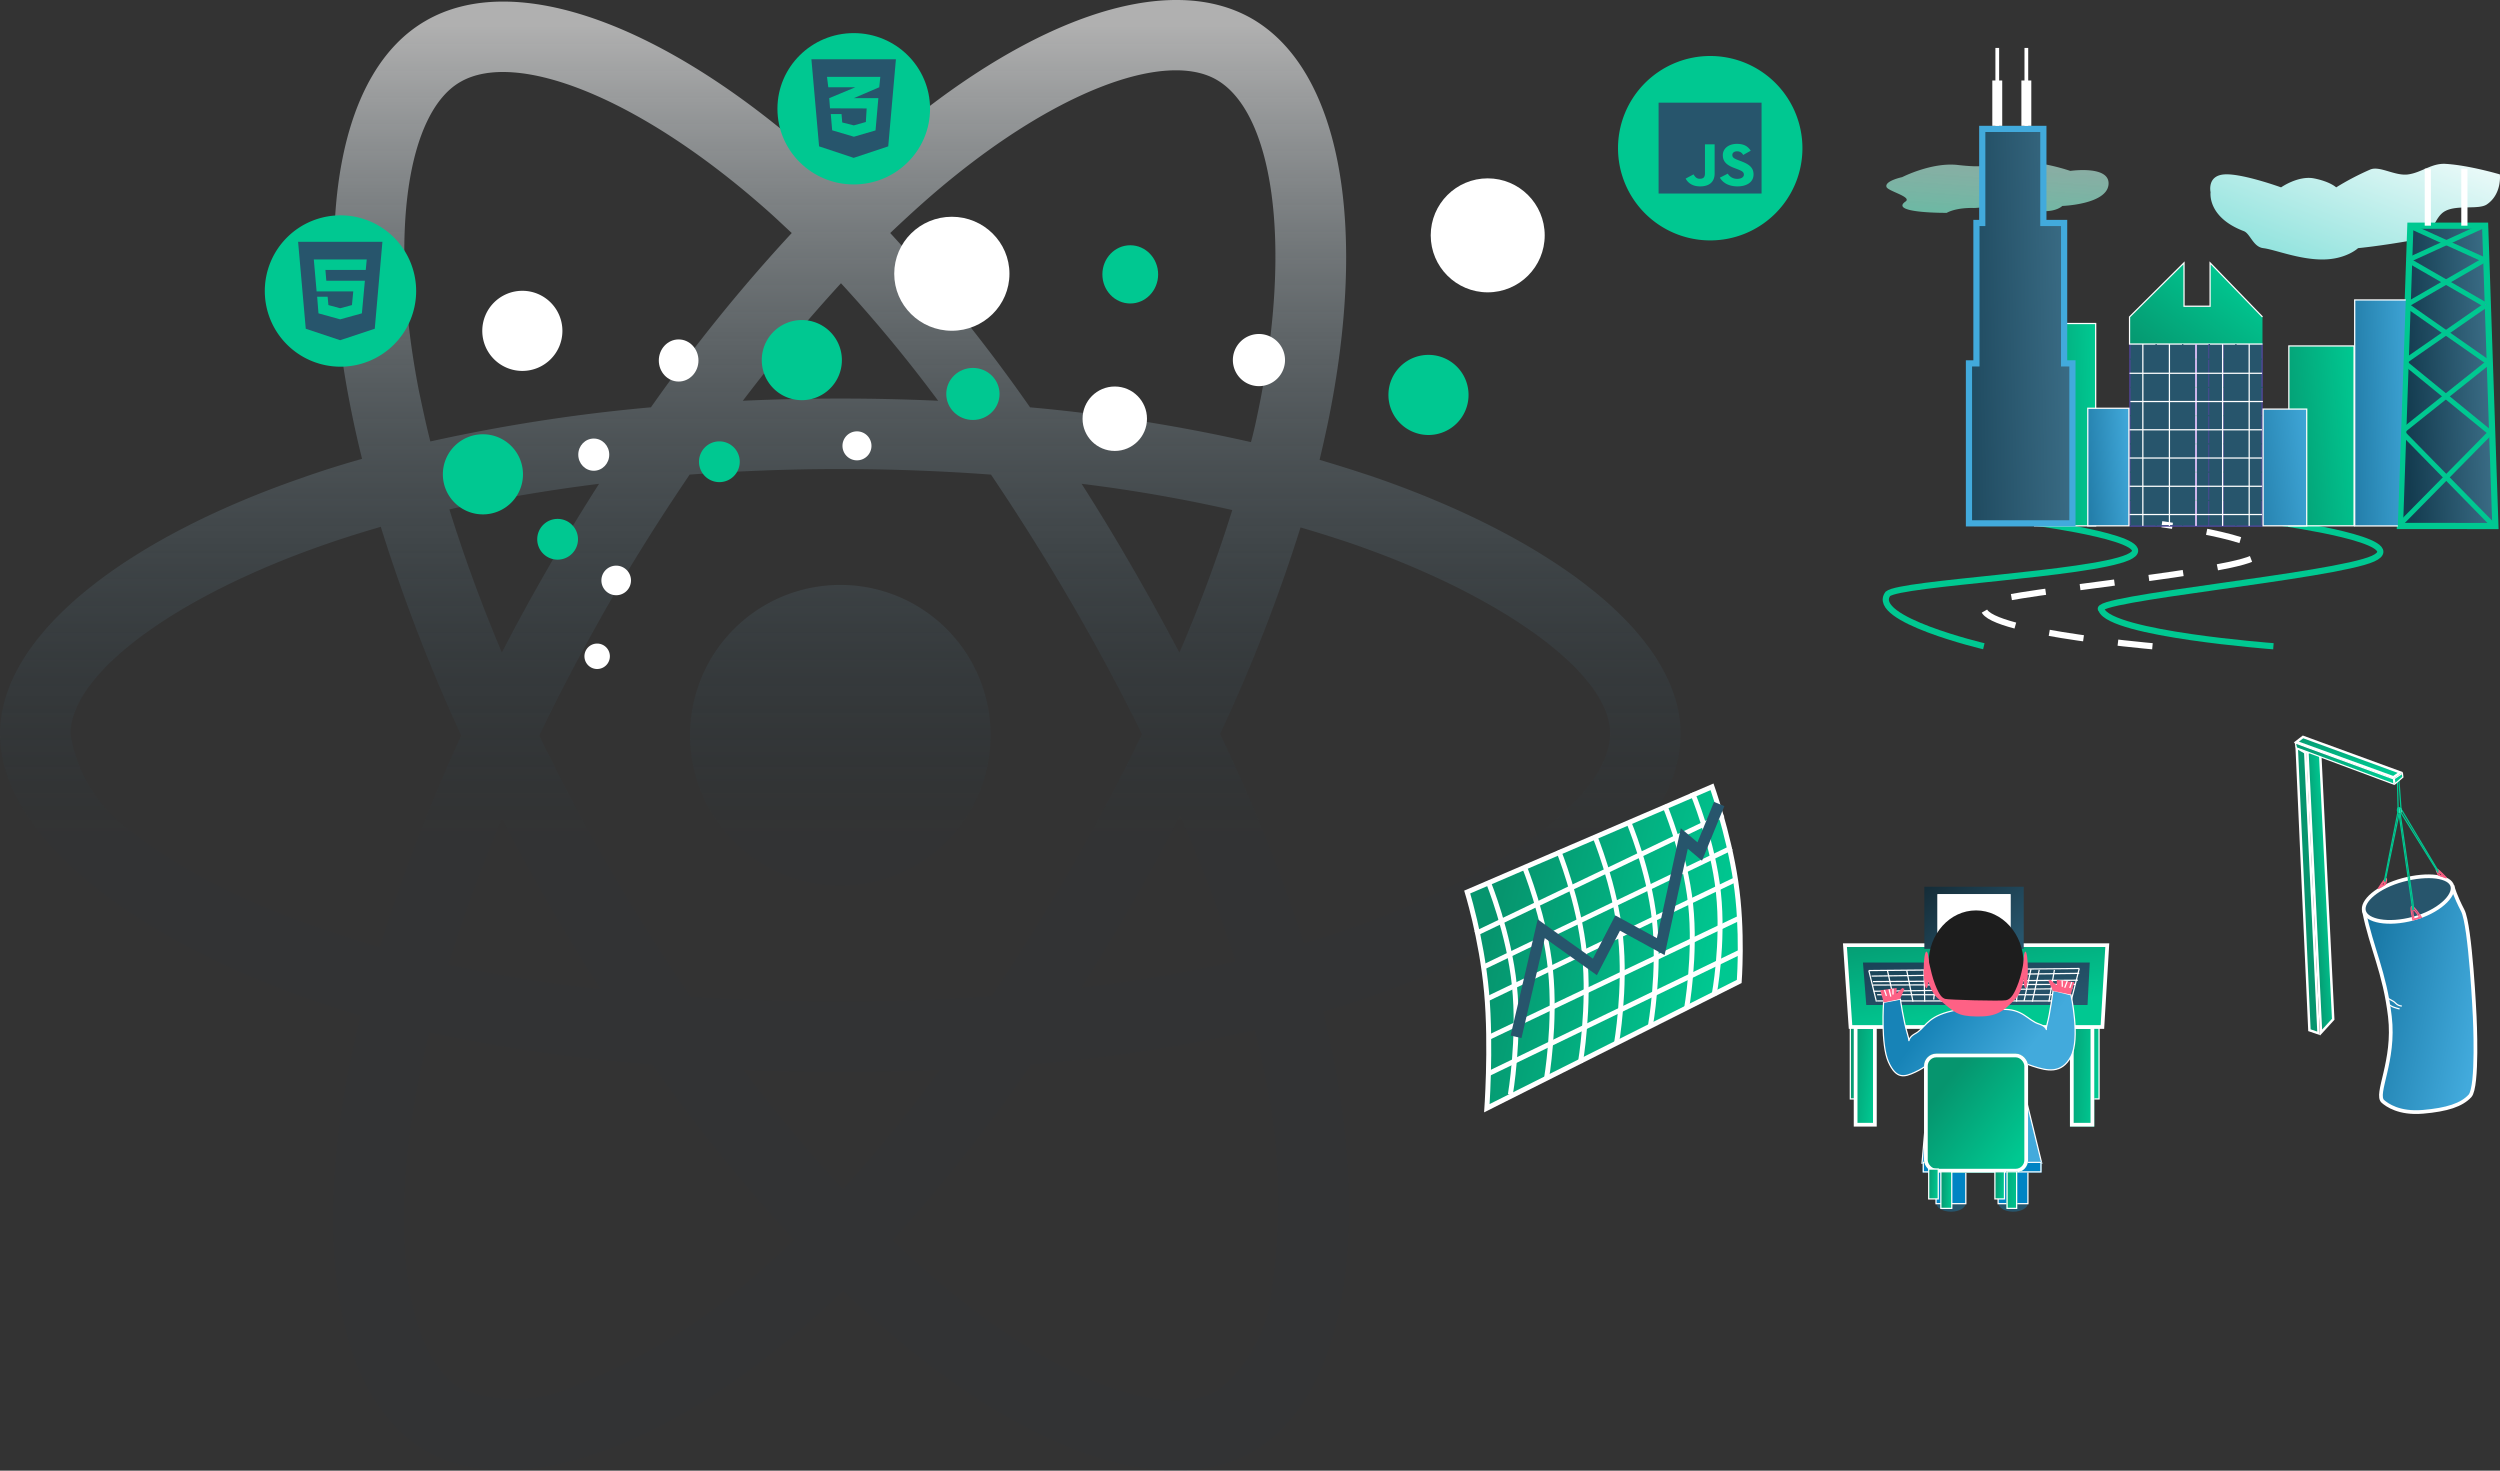 <svg xmlns="http://www.w3.org/2000/svg" xmlns:xlink="http://www.w3.org/1999/xlink" width="2017.718" height="1186.946" viewBox="0 0 2017.718 1186.946">
  <rect x="0" y="0" width="2017.718" height="1186.946" fill="#333333" stroke="none"/>
  <defs>
    <linearGradient id="linear-gradient" x1="0.5" y1="0.034" x2="0.5" y2="0.564" gradientUnits="objectBoundingBox">
      <stop offset="0" stop-color="#fff" stop-opacity="0.612"/>
      <stop offset="1" stop-color="#173f53" stop-opacity="0.02"/>
    </linearGradient>
    <linearGradient id="linear-gradient-2" x1="1.256" y1="0.916" x2="0" y2="0.624" gradientUnits="objectBoundingBox">
      <stop offset="0" stop-color="#00c891"/>
      <stop offset="1" stop-color="#06956e"/>
    </linearGradient>
    <linearGradient id="linear-gradient-3" x1="0.851" y1="0.961" x2="0.251" y2="0.707" xlink:href="#linear-gradient-2"/>
    <linearGradient id="linear-gradient-4" x1="0.944" y1="0.836" x2="-0.343" y2="0.134" xlink:href="#linear-gradient-2"/>
    <linearGradient id="linear-gradient-5" x1="1" y1="0.803" x2="-0.491" y2="0.5" xlink:href="#linear-gradient-2"/>
    <linearGradient id="linear-gradient-6" x1="0.655" y1="0.803" x2="0.066" y2="-0.271" xlink:href="#linear-gradient-2"/>
    <linearGradient id="linear-gradient-7" x1="1" y1="0.792" x2="-0.018" y2="-0.181" gradientUnits="objectBoundingBox">
      <stop offset="0" stop-color="#27556c"/>
      <stop offset="1" stop-color="#184155"/>
    </linearGradient>
    <linearGradient id="linear-gradient-8" x1="1" y1="0.759" x2="-0.039" gradientUnits="objectBoundingBox">
      <stop offset="0" stop-color="#27556c"/>
      <stop offset="1" stop-color="#142b36"/>
    </linearGradient>
    <linearGradient id="linear-gradient-9" x1="0.674" y1="0.5" x2="0.238" y2="0.202" gradientUnits="objectBoundingBox">
      <stop offset="0" stop-color="#42aadc"/>
      <stop offset="1" stop-color="#1783b7"/>
    </linearGradient>
    <linearGradient id="linear-gradient-10" x1="0.184" y1="0.279" x2="0.877" y2="0.904" gradientUnits="objectBoundingBox">
      <stop offset="0" stop-color="#06956e"/>
      <stop offset="1" stop-color="#00c891"/>
    </linearGradient>
    <linearGradient id="linear-gradient-11" x1="1" y1="0.735" x2="-0.095" y2="0.602" xlink:href="#linear-gradient-2"/>
    <linearGradient id="linear-gradient-12" x1="1.284" y1="0.752" x2="-1.222" y2="0.102" xlink:href="#linear-gradient-2"/>
    <linearGradient id="linear-gradient-13" x1="0.946" y1="0.741" x2="-0.288" y2="0.5" xlink:href="#linear-gradient-2"/>
    <linearGradient id="linear-gradient-14" x1="0.93" y1="0.777" x2="-0.222" y2="0.5" xlink:href="#linear-gradient-2"/>
    <linearGradient id="linear-gradient-15" x1="0.466" y1="0.975" x2="0.478" y2="-0.073" xlink:href="#linear-gradient-2"/>
    <linearGradient id="linear-gradient-16" x1="1" y1="0.724" x2="-0.095" y2="0.244" gradientUnits="objectBoundingBox">
      <stop offset="0" stop-color="#42aadc"/>
      <stop offset="1" stop-color="#13719e"/>
    </linearGradient>
    <linearGradient id="linear-gradient-17" x1="0.834" y1="0.696" x2="0.054" y2="-0.018" xlink:href="#linear-gradient-2"/>
    <linearGradient id="linear-gradient-18" x1="0.913" y1="0.685" x2="-0.073" y2="0.202" xlink:href="#linear-gradient-2"/>
    <linearGradient id="linear-gradient-19" x1="0.918" y1="0.553" x2="0.13" y2="0.32" xlink:href="#linear-gradient-2"/>
    <linearGradient id="linear-gradient-20" x1="1.058" y1="-0.234" x2="-0.285" y2="0.909" gradientUnits="objectBoundingBox">
      <stop offset="0" stop-color="#fff"/>
      <stop offset="1" stop-color="#76dcd5"/>
    </linearGradient>
    <linearGradient id="linear-gradient-21" x1="0.859" y1="-0.952" x2="-0.163" y2="2.819" gradientUnits="objectBoundingBox">
      <stop offset="0" stop-color="#fff" stop-opacity="0.51"/>
      <stop offset="1" stop-color="#00c891"/>
    </linearGradient>
    <linearGradient id="linear-gradient-22" x1="1" y1="0.361" x2="-0.191" y2="0.461" xlink:href="#linear-gradient-2"/>
    <linearGradient id="linear-gradient-23" x1="0.961" y1="0.279" x2="-0.455" y2="0.398" gradientUnits="objectBoundingBox">
      <stop offset="0" stop-color="#3a6c85"/>
      <stop offset="1" stop-color="#143c50"/>
    </linearGradient>
    <linearGradient id="linear-gradient-24" x1="0.935" y1="0.471" x2="0.075" y2="0.561" xlink:href="#linear-gradient-23"/>
    <linearGradient id="linear-gradient-25" x1="0.86" y1="0.225" x2="-0.075" y2="1" xlink:href="#linear-gradient-2"/>
    <linearGradient id="linear-gradient-26" x1="1" y1="0.045" x2="-0.349" y2="0.426" xlink:href="#linear-gradient-2"/>
    <linearGradient id="linear-gradient-27" x1="1.245" y1="0.23" x2="-0.276" y2="0.731" gradientUnits="objectBoundingBox">
      <stop offset="0" stop-color="#42aadc"/>
      <stop offset="1" stop-color="#247fab"/>
    </linearGradient>
    <linearGradient id="linear-gradient-28" x1="1.286" y1="0.434" x2="0" y2="0.58" xlink:href="#linear-gradient-27"/>
    <linearGradient id="linear-gradient-29" x1="1.111" y1="0.308" x2="0" y2="0.615" xlink:href="#linear-gradient-27"/>
  </defs>
  <g id="Group_100" data-name="Group 100" transform="translate(188.718 -0.054)">
    <path id="Icon_awesome-react" data-name="Icon awesome-react" d="M1107.933,386.895q-21.46-7.153-42.919-13.511c2.385-9.8,4.5-19.6,6.623-29.407,32.586-157.9,11.127-284.8-61.2-326.658-69.676-40-183.331,1.59-298.31,101.733-11.392,9.8-22.519,20.135-33.116,30.467-7.153-6.888-14.571-13.776-21.989-20.4C536.481,22.087,415.674-22.951,343.348,19.173c-69.411,40.269-90.076,159.752-60.934,309.172,2.914,14.836,6.093,29.407,9.8,44.243-16.956,4.769-33.646,10.067-49.277,15.631C101.468,437.231,0,514.59,0,594.6,0,677.257,108.091,760.18,255.127,810.516c11.922,3.974,23.844,7.948,36.03,11.392-3.974,15.9-7.418,31.527-10.6,47.687-27.817,147.036-6.093,263.6,63.318,303.609,71.531,41.329,191.809-1.06,308.907-103.587,9.273-8.213,18.545-16.691,27.818-25.7,11.657,11.392,23.844,22.254,36.03,32.851,113.39,97.494,225.455,136.969,294.6,96.964,71.531-41.329,94.845-166.641,64.643-319.24q-3.576-17.485-7.948-35.766c8.478-2.384,16.691-5.034,24.9-7.683,152.864-50.6,263.6-132.465,263.6-216.447C1356.437,514.326,1252.055,436.436,1107.933,386.895ZM749.484,161.97C848.038,76.133,939.968,42.487,981.827,66.6c44.773,25.7,61.993,129.55,33.911,265.989-1.855,9.008-3.709,17.75-6.093,26.493a1356.263,1356.263,0,0,0-178.3-28.082,1338.529,1338.529,0,0,0-112.86-140.677C728.82,180.515,738.887,171.242,749.484,161.97ZM442.961,732.1c13.511,23.049,27.288,46.1,41.859,68.617a1199.606,1199.606,0,0,1-122.927-19.87,1237.6,1237.6,0,0,1,43.183-117.893c12.187,23.314,24.638,46.363,37.885,69.147Zm-80.274-318.71c38.15-8.478,78.684-15.366,120.808-20.664-14.041,21.989-27.818,44.508-40.8,67.292-12.982,22.519-25.7,45.568-37.62,68.882-16.691-39.474-30.732-78.154-42.389-115.509Zm72.591,182.536c17.485-36.56,36.56-72.326,56.695-107.561s41.859-69.411,64.643-103.057c39.739-2.914,80.274-4.5,121.6-4.5s82.128,1.59,121.6,4.5Q833.6,435.377,864.2,487.832t57.489,107.031q-26.625,54.84-57.225,108.091c-20.134,35.236-41.594,69.412-64.113,103.323-39.474,2.914-80.538,4.239-122.132,4.239s-81.863-1.325-120.808-3.709q-34.573-50.469-65.172-103.322C471.839,668.249,453.029,632.484,435.278,595.923ZM913.74,731.567c13.511-23.314,26.228-46.893,38.68-70.736a1229.816,1229.816,0,0,1,44.773,117.364,1163.678,1163.678,0,0,1-124.517,21.194C886.983,777.135,900.494,754.351,913.74,731.567ZM951.89,528.9c-12.452-23.314-25.168-46.627-38.415-69.411Q894,425.707,872.941,392.723a1219.118,1219.118,0,0,1,121.6,21.194A1172.393,1172.393,0,0,1,951.89,528.9ZM678.748,230.851A1163.367,1163.367,0,0,1,757.167,325.7c-52.456-2.384-105.177-2.384-157.633,0C625.5,291.52,652.255,259.729,678.748,230.851ZM371.431,68.45c44.508-25.963,143.327,11.127,247.444,103.322,6.623,5.828,13.247,12.187,20.135,18.545A1345.991,1345.991,0,0,0,525.354,330.995a1396.544,1396.544,0,0,0-178.032,27.553c-3.444-13.511-6.358-27.288-9.272-41.064C313.146,189.258,329.572,92.559,371.431,68.45ZM306.523,766.8c-11.127-3.179-21.989-6.623-32.851-10.332-56.43-17.75-120.543-45.833-166.905-82.658A118.877,118.877,0,0,1,56.96,594.6c0-48.482,83.718-110.475,204.525-152.6,15.1-5.3,30.467-10.067,45.833-14.571a1408.74,1408.74,0,0,0,64.908,168.495A1448.181,1448.181,0,0,0,306.523,766.8ZM615.43,1026.434a484.9,484.9,0,0,1-149.42,93.52,117.259,117.259,0,0,1-93.52,3.444c-42.124-24.374-59.609-117.894-35.765-243.735,2.914-14.836,6.093-29.672,9.8-44.243a1325.424,1325.424,0,0,0,179.887,25.963,1398.053,1398.053,0,0,0,114.449,141.472C632.386,1011.067,623.908,1019.015,615.43,1026.434Zm64.907-64.378c-27.023-29.142-54.045-61.464-80.273-96.169,25.433,1.06,51.661,1.589,78.154,1.589,27.288,0,54.046-.53,80.538-1.854a1142.553,1142.553,0,0,1-78.419,96.434Zm346.262,79.479a117.742,117.742,0,0,1-43.713,82.922c-42.124,24.373-131.934-7.418-228.9-90.606-11.127-9.538-22.254-19.87-33.646-30.467a1310.568,1310.568,0,0,0,111.8-142,1306.022,1306.022,0,0,0,180.682-27.818c2.649,10.862,5.034,21.724,7.153,32.321A482.954,482.954,0,0,1,1026.6,1041.535Zm48.217-284.8c-7.418,2.385-14.836,4.769-22.519,6.888A1345.776,1345.776,0,0,0,984.741,594.6a1339.117,1339.117,0,0,0,64.908-166.64c13.776,3.974,27.023,8.213,39.739,12.452,123.457,42.389,210.089,105.442,210.089,153.659C1299.477,646,1207.017,713.022,1074.817,756.736ZM678.218,717A121.337,121.337,0,1,0,556.881,595.659,121.319,121.319,0,0,0,678.218,717Z" transform="translate(-188.718 -2.197)" fill="url(#linear-gradient)"/>
    <g id="Group_96" data-name="Group 96" transform="translate(-460 7.772)">
      <g id="Group_33" data-name="Group 33" transform="translate(485 166.082)">
        <path id="Path_22" data-name="Path 22" d="M61.075,0A61.075,61.075,0,1,1,0,61.075,61.075,61.075,0,0,1,61.075,0Z" fill="#00c891"/>
        <path id="Icon_awesome-html5" data-name="Icon awesome-html5" d="M0,2.25,6.185,72.4l27.754,9.251L61.87,72.4,68.055,2.25ZM54.621,24.917H22.047l.727,8.755H53.894l-2.41,26.3-17.35,4.785v.053h-.195L16.447,59.973,15.383,46.539h8.454l.62,6.752,9.482,2.57,9.517-2.57,1.063-11.023H14.94l-2.268-25.8H55.4Z" transform="translate(26.873 19.126)" fill="#27556c"/>
      </g>
      <g id="Group_34" data-name="Group 34" transform="translate(898.74 19)">
        <path id="Path_12" data-name="Path 12" d="M61.588,0C95.6,0,123.176,27.344,123.176,61.075S95.6,122.15,61.588,122.15,0,94.806,0,61.075,27.574,0,61.588,0Z" fill="#00c891"/>
        <path id="Icon_awesome-css3-alt" data-name="Icon awesome-css3-alt" d="M0,2.25,6.2,72.555,34.1,81.828,62.01,72.555l6.2-70.305ZM55.615,16.46l-.853,8.4L34.282,33.619l-.053.018H54.035l-2.274,26.04-17.443,5.1-17.55-5.187L15.631,46.462h8.686l.568,6.8,9.343,2.362,9.716-2.735L44.6,41.95l-29.54-.089v-.018l-.036.018-.639-8.224,19.912-8.3,1.155-.48H13.624l-1.03-8.4Z" transform="translate(27.415 18.856)" fill="#27556c"/>
      </g>
      <g id="Group_35" data-name="Group 35" transform="translate(1577.162 37.476)">
        <path id="Path_21" data-name="Path 21" d="M74.419,0A74.419,74.419,0,1,1,0,74.419,74.419,74.419,0,0,1,74.419,0Z" fill="#00c891"/>
        <path id="Icon_awesome-js" data-name="Icon awesome-js" d="M0,2.25V75.589H83.109V2.25Zm45.228,57.2c0,7.137-4.749,10.4-11.669,10.4-6.252,0-9.869-2.848-11.724-6.3L28.2,60.152c1.224,1.915,2.337,3.536,5.027,3.536,2.56,0,4.193-.884,4.193-4.338V35.924h7.81ZM63.7,69.843c-7.253,0-11.947-3.045-14.229-7.039l6.363-3.241a8.689,8.689,0,0,0,7.7,4.191c3.228,0,5.306-1.424,5.306-3.405,0-2.357-2.115-3.192-5.7-4.584L61.2,55.028c-5.64-2.112-9.368-4.78-9.368-10.4,0-5.173,4.471-9.1,11.427-9.1,4.972,0,8.534,1.522,11.094,5.517l-6.085,3.438a5.383,5.383,0,0,0-5.027-2.947c-2.282,0-3.729,1.277-3.729,2.947,0,2.063,1.447,2.9,4.8,4.191l1.948.737c6.641,2.5,10.37,5.075,10.37,10.837,0,6.188-5.528,9.593-12.93,9.593Z" transform="translate(32.748 35.394)" fill="#27556c"/>
      </g>
      <circle id="Ellipse_4" data-name="Ellipse 4" cx="26" cy="26" r="26" transform="translate(1145 304.228)" fill="#fff"/>
      <path id="Path_13" data-name="Path 13" d="M32.334,0A32.334,32.334,0,1,1,0,32.334,32.334,32.334,0,0,1,32.334,0Z" transform="translate(886.093 250.588)" fill="#00c891"/>
      <path id="Path_16" data-name="Path 16" d="M32.334,0A32.334,32.334,0,1,1,0,32.334,32.334,32.334,0,0,1,32.334,0Z" transform="translate(628.706 342.773)" fill="#00c891"/>
      <path id="Path_18" data-name="Path 18" d="M32.334,0A32.334,32.334,0,1,1,0,32.334,32.334,32.334,0,0,1,32.334,0Z" transform="translate(660.526 226.979)" fill="#fff"/>
      <path id="Path_17" data-name="Path 17" d="M32.334,0A32.334,32.334,0,1,1,0,32.334,32.334,32.334,0,0,1,32.334,0Z" transform="translate(1391.864 278.693)" fill="#00c891"/>
      <circle id="Ellipse_6" data-name="Ellipse 6" cx="46" cy="46" r="46" transform="translate(1426 136.228)" fill="#fff"/>
      <ellipse id="Ellipse_13" data-name="Ellipse 13" cx="46.5" cy="46" rx="46.5" ry="46" transform="translate(993 167.228)" fill="#fff"/>
      <ellipse id="Ellipse_7" data-name="Ellipse 7" cx="22.5" cy="23.5" rx="22.5" ry="23.5" transform="translate(1161 190.228)" fill="#00c891"/>
      <ellipse id="Ellipse_8" data-name="Ellipse 8" cx="21.5" cy="21" rx="21.5" ry="21" transform="translate(1035 289.228)" fill="#00c891"/>
      <path id="Path_15" data-name="Path 15" d="M10.265,0A10.265,10.265,0,1,1,0,10.265,10.265,10.265,0,0,1,10.265,0Z" transform="translate(742.977 511.699)" fill="#fff"/>
      <ellipse id="Ellipse_12" data-name="Ellipse 12" cx="12.5" cy="13" rx="12.5" ry="13" transform="translate(738 346.228)" fill="#fff"/>
      <ellipse id="Ellipse_14" data-name="Ellipse 14" cx="16" cy="17" rx="16" ry="17" transform="translate(803 266.228)" fill="#fff"/>
      <path id="Path_14" data-name="Path 14" d="M21.043,0A21.043,21.043,0,1,1,0,21.043,21.043,21.043,0,0,1,21.043,0Z" transform="translate(1266.315 261.846)" fill="#fff"/>
      <path id="Path_19" data-name="Path 19" d="M11.7,0A11.7,11.7,0,1,1,0,11.7,11.7,11.7,0,0,1,11.7,0Z" transform="translate(951.234 340.422)" fill="#fff"/>
      <path id="Path_20" data-name="Path 20" d="M16.45,0A16.45,16.45,0,1,1,0,16.45,16.45,16.45,0,0,1,16.45,0Z" transform="translate(835.429 348.509)" fill="#00c891"/>
      <path id="Path_23" data-name="Path 23" d="M16.45,0A16.45,16.45,0,1,1,0,16.45,16.45,16.45,0,0,1,16.45,0Z" transform="translate(704.873 411.071)" fill="#00c891"/>
      <path id="Path_24" data-name="Path 24" d="M11.941,0A11.941,11.941,0,1,1,0,11.941,11.941,11.941,0,0,1,11.941,0Z" transform="translate(756.662 448.81)" fill="#fff"/>
    </g>
    <g id="Group_97" data-name="Group 97" transform="translate(780.044 536.398)">
      <g id="Group_62" data-name="Group 62" transform="translate(518.66 179.334)">
        <g id="Path_104" data-name="Path 104" transform="translate(5.453 50.709)" fill="url(#linear-gradient-2)">
          <path d="M 15.858 120.547 L 0.5 120.547 L 0.5 0.5 L 15.858 0.5 L 15.858 120.547 Z" stroke="none"/>
          <path d="M 1 1 L 1 120.047 L 15.358 120.047 L 15.358 1 L 1 1 M 3.814697265625e-06 0 L 16.358 0 L 16.358 121.047 L 3.814697265625e-06 121.047 L 3.814697265625e-06 0 Z" stroke="none" fill="#fff"/>
        </g>
        <g id="Path_102" data-name="Path 102" transform="translate(189.749 50.709)" fill="url(#linear-gradient-3)">
          <path d="M 16.948 120.547 L 0.5 120.547 L 0.5 0.5 L 16.948 0.5 L 16.948 120.547 Z" stroke="none"/>
          <path d="M 1 1 L 1 120.047 L 16.448 120.047 L 16.448 1 L 1 1 M 7.62939453125e-06 0 L 17.448 0 L 17.448 121.047 L 7.62939453125e-06 121.047 L 7.62939453125e-06 0 Z" stroke="none" fill="#fff"/>
        </g>
        <g id="Path_103" data-name="Path 103" transform="translate(8.724 111.777)" fill="url(#linear-gradient-4)">
          <path d="M 17.039 80.288 L 1.5 80.288 L 1.5 1.5 L 17.039 1.5 L 17.039 80.288 Z" stroke="none"/>
          <path d="M 3 3 L 3 78.788 L 15.539 78.788 L 15.539 3 L 3 3 M 1.9073486328125e-06 -7.62939453125e-06 L 18.539 -7.62939453125e-06 L 18.539 81.788 L 1.9073486328125e-06 81.788 L 1.9073486328125e-06 -7.62939453125e-06 Z" stroke="none" fill="#fff"/>
        </g>
        <g id="Rectangle_102" data-name="Rectangle 102" transform="translate(183.206 111.777)" stroke="#fff" stroke-width="3" fill="url(#linear-gradient-5)">
          <rect width="19.629" height="81.788" stroke="none"/>
          <rect x="1.5" y="1.5" width="16.629" height="78.788" fill="none"/>
        </g>
        <g id="Path_59" data-name="Path 59" transform="translate(0 45.66)" fill="url(#linear-gradient-6)">
          <path d="M 209.406 67.547 L 6.114 67.547 L 1.606 1.5 L 213.345 1.5 L 209.406 67.547 Z" stroke="none"/>
          <path d="M 3.212 3 L 7.515 66.047 L 207.993 66.047 L 211.753 3 L 3.212 3 M -1.52587890625e-05 -1.52587890625e-05 L 214.937 -1.52587890625e-05 L 210.819 69.047 L 4.713 69.047 L -1.52587890625e-05 -1.52587890625e-05 Z" stroke="none" fill="#fff"/>
        </g>
        <g id="Group_41" data-name="Group 41" transform="translate(16.15 0)">
          <g id="Group_40" data-name="Group 40" transform="translate(0 61.179)">
            <path id="Path_40" data-name="Path 40" d="M2159.675,1229.161,2157,1194.87h183.036l-1.781,34.291Z" transform="translate(-2157.003 -1194.87)" fill="url(#linear-gradient-7)"/>
            <line id="Line_10" data-name="Line 10" y1="1.67" x2="169.834" transform="translate(4.731 4.806)" fill="none" stroke="#fff" stroke-width="1"/>
            <line id="Line_11" data-name="Line 11" x1="167.607" y2="2.227" transform="translate(6.959 8.704)" fill="none" stroke="#fff" stroke-width="1"/>
            <line id="Line_12" data-name="Line 12" y1="1.114" x2="165.379" transform="translate(8.072 14.272)" fill="none" stroke="#fff" stroke-width="1"/>
            <line id="Line_13" data-name="Line 13" x1="163.152" y2="0.557" transform="translate(8.072 17.613)" fill="none" stroke="#fff" stroke-width="1"/>
            <line id="Line_14" data-name="Line 14" y1="2.227" x2="160.368" transform="translate(8.629 20.954)" fill="none" stroke="#fff" stroke-width="1"/>
            <line id="Line_15" data-name="Line 15" x1="156.47" transform="translate(11.413 25.965)" fill="none" stroke="#fff" stroke-width="1"/>
            <line id="Line_16" data-name="Line 16" x2="156.47" transform="translate(11.413 30.977)" fill="none" stroke="#fff" stroke-width="1"/>
            <line id="Line_17" data-name="Line 17" x2="6.125" y2="25.057" transform="translate(4.731 6.476)" fill="none" stroke="#fff" stroke-width="1"/>
            <line id="Line_18" data-name="Line 18" x1="6.682" y2="26.728" transform="translate(167.883 4.806)" fill="none" stroke="#fff" stroke-width="1"/>
            <line id="Line_19" data-name="Line 19" x1="4.455" y2="25.614" transform="translate(150.064 5.919)" fill="none" stroke="#fff" stroke-width="1"/>
            <line id="Line_20" data-name="Line 20" x1="5.568" y2="25.614" transform="translate(136.7 5.919)" fill="none" stroke="#fff" stroke-width="1"/>
            <line id="Line_32" data-name="Line 32" x1="5.568" y2="25.614" transform="translate(130.018 5.363)" fill="none" stroke="#fff" stroke-width="1"/>
            <line id="Line_21" data-name="Line 21" x1="2.227" y2="25.614" transform="translate(123.893 5.919)" fill="none" stroke="#fff" stroke-width="1"/>
            <line id="Line_22" data-name="Line 22" x1="6.125" y2="26.728" transform="translate(104.961 4.806)" fill="none" stroke="#fff" stroke-width="1"/>
            <line id="Line_23" data-name="Line 23" x1="5.568" y2="25.614" transform="translate(88.813 5.919)" fill="none" stroke="#fff" stroke-width="1"/>
            <line id="Line_24" data-name="Line 24" x1="5.011" y1="25.057" transform="translate(35.357 6.476)" fill="none" stroke="#fff" stroke-width="1"/>
            <line id="Line_25" data-name="Line 25" x1="5.568" y1="25.057" transform="translate(19.766 6.476)" fill="none" stroke="#fff" stroke-width="1"/>
            <line id="Line_26" data-name="Line 26" x1="0.557" y1="25.614" transform="translate(49.278 5.919)" fill="none" stroke="#fff" stroke-width="1"/>
            <line id="Line_31" data-name="Line 31" y1="23.944" x2="2.784" transform="translate(57.073 5.919)" fill="none" stroke="#fff" stroke-width="1"/>
            <line id="Line_27" data-name="Line 27" x1="6.125" y2="25.614" transform="translate(74.335 5.919)" fill="none" stroke="#fff" stroke-width="1"/>
            <line id="Line_28" data-name="Line 28" y1="25.057" x2="4.455" transform="translate(63.755 6.476)" fill="none" stroke="#fff" stroke-width="1"/>
            <line id="Line_29" data-name="Line 29" y1="25.057" x2="6.682" transform="translate(96.608 6.476)" fill="none" stroke="#fff" stroke-width="1"/>
            <line id="Line_30" data-name="Line 30" y1="25.614" x2="3.341" transform="translate(113.87 5.919)" fill="none" stroke="#fff" stroke-width="1"/>
          </g>
          <ellipse id="Ellipse_15" data-name="Ellipse 15" cx="11.996" cy="7.088" rx="11.996" ry="7.088" transform="translate(59.095 248.091)" fill="#27556c"/>
          <ellipse id="Ellipse_16" data-name="Ellipse 16" cx="11.996" cy="7.088" rx="11.996" ry="7.088" transform="translate(109.259 248.091)" fill="#27556c"/>
          <path id="Path_41" data-name="Path 41" d="M0,0H80.184V50.115H0Z" transform="translate(49.556)" fill="url(#linear-gradient-8)"/>
          <g id="Rectangle_90" data-name="Rectangle 90" transform="translate(60.186 5.998)" fill="#fff" stroke="#fff" stroke-width="1">
            <rect width="58.888" height="38.168" stroke="none"/>
            <rect x="0.5" y="0.5" width="57.888" height="37.168" fill="none"/>
          </g>
          <path id="Path_28" data-name="Path 28" d="M2441.494,1580.916c-17.376,4.918-18.141,13.114-26.229,17.486s-2.93,10.444-6.119,0-5.682-27.977-5.682-27.977l-13.552,2.623s-2.4,33.987,3.934,48.085,12.822,12.288,21.419,8.306,12.677-8.306,12.677-8.306l-6.995,81.744h96.607l-20.545-83.929s2.447,2.1,13.551,5.683,22.949,6.557,30.6-7.868,0-49.833,0-49.833l-14.425-3.5s-2.469,18.711-4.809,27.1,2.732,2.951-6.557,0-12.979-12.591-30.6-11.8S2458.87,1576,2441.494,1580.916Z" transform="translate(-2373.276 -1479.747)" stroke="#fff" stroke-width="1" fill="url(#linear-gradient-9)"/>
          <path id="Path_29" data-name="Path 29" d="M2390.894,1573.855l-2.826-9.772,13.186-1.884v4.474l4.592-4.474,1.766.706-3.531,8.123Z" transform="translate(-2374.111 -1480.482)" fill="#fe6185"/>
          <path id="Path_30" data-name="Path 30" d="M2406.134,1574.042l3.053-9.928-14.249-1.914v4.545l-4.962-4.545-1.909.717,3.817,8.254Z" transform="translate(-2238.479 -1487.059)" fill="#fe6185"/>
          <line id="Line_4" data-name="Line 4" x2="1.598" y2="4.793" transform="translate(17.352 83.305)" fill="none" stroke="#fff" stroke-width="1"/>
          <line id="Line_5" data-name="Line 5" x2="1.467" y2="5.973" transform="translate(21.038 82.688)" fill="none" stroke="#fff" stroke-width="1"/>
          <line id="Line_6" data-name="Line 6" y2="4.793" transform="translate(24.233 82.198)" fill="none" stroke="#fff" stroke-width="1"/>
          <line id="Line_7" data-name="Line 7" x1="1.598" y2="4.793" transform="translate(166.913 76.915)" fill="none" stroke="#fff" stroke-width="1"/>
          <path id="Path_31" data-name="Path 31" d="M3.2,0,2.6.9,0,4.793" transform="translate(161.749 76.845) rotate(-13)" fill="none" stroke="#fff" stroke-width="1"/>
          <line id="Line_9" data-name="Line 9" x2="1.598" y2="4.793" transform="translate(160.768 75.679) rotate(17)" fill="none" stroke="#fff" stroke-width="1"/>
          <path id="Path_33" data-name="Path 33" d="M0,0" transform="translate(19.766 84.917)" fill="none" stroke="#fff" stroke-width="1"/>
          <g id="Group_39" data-name="Group 39" transform="translate(48.999 19.101)">
            <path id="Path_36" data-name="Path 36" d="M1.949,0C3.025,0,3.9,6.607,3.9,14.756S3.025,29.512,1.949,29.512,0,22.906,0,14.756.873,0,1.949,0Z" transform="translate(80.184 33.241)" fill="#fe6185"/>
            <path id="Path_32" data-name="Path 32" d="M38.336,0C59.508,0,76.672,19.065,76.672,42.583S59.508,85.165,38.336,85.165,0,66.1,0,42.583,17.164,0,38.336,0Z" transform="translate(3.93 0)" fill="#1d1d1d"/>
            <path id="Path_35" data-name="Path 35" d="M2.227,0c1.23,0,2.227,6.607,2.227,14.756s-1,14.756-2.227,14.756S0,22.906,0,14.756,1,0,2.227,0Z" transform="translate(0 33.241)" fill="#fe6185"/>
          </g>
          <path id="Path_34" data-name="Path 34" d="M2236.637,1293.369s2.815,16.59,6.47,26.076,5.9,11.038,8.149,11.87,45.24,1.938,49.207,1.108,6.716-5.05,10.16-14.537,5.294-24.517,5.294-24.517,1.968,27.669-7.871,37.946-15.182,14.493-31.207,14.23-17.712-3.162-30.925-14.23S2236.637,1293.369,2236.637,1293.369Z" transform="translate(-2184.976 -1240.821)" fill="#fe6185"/>
          <path id="Path_37" data-name="Path 37" d="M0,37" transform="translate(53.176 40.121)" fill="none" stroke="#fff" stroke-width="1"/>
          <g id="Path_38" data-name="Path 38" transform="translate(58.465 223.29)" fill="#0084c4">
            <path d="M 24.557 32.498 L 0.5 32.498 L 0.5 0.5 L 24.557 0.5 L 24.557 32.498 Z" stroke="none"/>
            <path d="M 1 1 L 1 31.998 L 24.057 31.998 L 24.057 1 L 1 1 M -3.814697265625e-06 0 L 25.057 0 L 25.057 32.998 L -3.814697265625e-06 32.998 L -3.814697265625e-06 0 Z" stroke="none" fill="#fff"/>
          </g>
          <g id="Path_39" data-name="Path 39" transform="translate(108.58 223.29)" fill="#0084c4">
            <path d="M 24.557 32.498 L 0.5 32.498 L 0.5 0.5 L 24.557 0.5 L 24.557 32.498 Z" stroke="none"/>
            <path d="M 1 1 L 1 31.998 L 24.057 31.998 L 24.057 1 L 1 1 M -3.814697265625e-06 0 L 25.057 0 L 25.057 32.998 L -3.814697265625e-06 32.998 L -3.814697265625e-06 0 Z" stroke="none" fill="#fff"/>
          </g>
          <g id="Rectangle_92" data-name="Rectangle 92" transform="translate(48.19 221.919)" fill="#0084c4" stroke="#fff" stroke-width="1">
            <rect width="95.965" height="8.724" stroke="none"/>
            <rect x="0.5" y="0.5" width="94.965" height="7.724" fill="none"/>
          </g>
          <g id="Rectangle_93" data-name="Rectangle 93" transform="translate(49.281 134.678)" stroke="#fff" stroke-width="3" fill="url(#linear-gradient-10)">
            <rect width="83.969" height="95.965" rx="10" stroke="none"/>
            <rect x="1.5" y="1.5" width="80.969" height="92.965" rx="8.5" fill="none"/>
          </g>
          <g id="Path_70" data-name="Path 70" transform="translate(62.367 229.553)" fill="url(#linear-gradient-11)">
            <path d="M 9.315 30.034 L 0.5 30.034 L 0.5 0.5 L 9.315 0.5 L 9.315 30.034 Z" stroke="none"/>
            <path d="M 1 1 L 1 29.534 L 8.815 29.534 L 8.815 1 L 1 1 M 1.9073486328125e-06 1.9073486328125e-06 L 9.815 1.9073486328125e-06 L 9.815 30.534 L 1.9073486328125e-06 30.534 L 1.9073486328125e-06 1.9073486328125e-06 Z" stroke="none" fill="#fff"/>
          </g>
          <g id="Rectangle_96" data-name="Rectangle 96" transform="translate(115.802 229.553)" stroke="#fff" stroke-width="1" fill="url(#linear-gradient-12)">
            <rect width="8.724" height="30.534" stroke="none"/>
            <rect x="0.5" y="0.5" width="7.724" height="29.534" fill="none"/>
          </g>
          <g id="Path_71" data-name="Path 71" transform="translate(52.552 227.372)" fill="url(#linear-gradient-13)">
            <path d="M 8.224 24.582 L 0.5 24.582 L 0.5 0.5 L 8.224 0.5 L 8.224 24.582 Z" stroke="none"/>
            <path d="M 1 1 L 1 24.082 L 7.724 24.082 L 7.724 1 L 1 1 M -4.76837158203125e-06 3.814697265625e-06 L 8.724 3.814697265625e-06 L 8.724 25.082 L -4.76837158203125e-06 25.082 L -4.76837158203125e-06 3.814697265625e-06 Z" stroke="none" fill="#fff"/>
          </g>
          <g id="Path_69" data-name="Path 69" transform="translate(105.987 229.553)" fill="url(#linear-gradient-14)">
            <path d="M 8.224 22.401 L 0.5 22.401 L 0.5 0.5 L 8.224 0.5 L 8.224 22.401 Z" stroke="none"/>
            <path d="M 1 1 L 1 21.901 L 7.724 21.901 L 7.724 1 L 1 1 M -4.76837158203125e-06 0 L 8.724 0 L 8.724 22.901 L -4.76837158203125e-06 22.901 L -4.76837158203125e-06 0 Z" stroke="none" fill="#fff"/>
          </g>
        </g>
      </g>
      <g id="Group_61" data-name="Group 61" transform="translate(814.027 50.67)">
        <g id="Group_47" data-name="Group 47" transform="translate(0 224.448) rotate(-73)">
          <g id="Path_56" data-name="Path 56" transform="translate(2.875 92.811) rotate(-21)" fill="url(#linear-gradient-15)">
            <path d="M 233.383 16.195 L 12.427 11.612 L 2.38 1.051 L 228.255 5.87 L 233.383 16.195 Z" stroke="none"/>
            <path d="M 231.753 15.161 L 227.629 6.856 L 4.76 2.102 L 12.865 10.621 L 231.753 15.161 M 235.013 17.229 L 11.99 12.603 L 1.947021519299597e-05 5.035400590713834e-06 L 228.882 4.883 L 235.013 17.229 Z" stroke="none" fill="#fff"/>
          </g>
          <g id="Path_57" data-name="Path 57" transform="translate(0 84.095) rotate(-21)" fill="#06956e">
            <path d="M 228.312 13.312 L 1.493 8.194 L 4.522 1.017 L 232.807 6.686 L 228.312 13.312 Z" stroke="none"/>
            <path d="M 227.79 12.3 L 230.951 7.64 L 5.178 2.033 L 2.986 7.227 L 227.79 12.3 M 228.834 14.324 L -3.112792910542339e-06 9.16 L 3.865 -3.601074240577873e-06 L 234.662 5.732 L 228.834 14.324 Z" stroke="none" fill="#fff"/>
          </g>
          <g id="Path_55" data-name="Path 55" transform="translate(220.654 5.48) rotate(31)" fill="#00c891">
            <path d="M 14.43 10.992 L 3.863 9.986 L 1.427 1.372 L 9.468 3.308 L 14.43 10.992 Z" stroke="none"/>
            <path d="M 12.47 9.801 L 8.845 4.187 L 2.854 2.744 L 4.639 9.055 L 12.47 9.801 M 16.39 12.183 L 3.086 10.916 L 1.030273438118456e-06 -3.627471869549481e-06 L 10.091 2.43 L 16.39 12.183 Z" stroke="none" fill="#fff"/>
          </g>
        </g>
        <path id="Path_42" data-name="Path 42" d="M3128.139,1464.863c6,29.8,16.582,48.952,20.853,84.882s-12.3,62.762-5.61,68.548c3.165,2.737,12.85,10.031,32.328,8.361s31.213-5.574,37.9-12.819,3.832-64.089,3.832-64.089-3.378-73.455-9.673-85.555-7.983-18.751-7.983-18.751Z" transform="translate(-3002.929 -1316.344)" stroke="#fff" stroke-width="3" fill="url(#linear-gradient-16)"/>
        <g id="Path_43" data-name="Path 43" transform="matrix(0.966, -0.259, 0.259, 0.966, 119.14, 131.632)" fill="#27556c">
          <path d="M 38.278 33.833 C 33.206 33.833 28.29 33.375 23.666 32.473 C 19.225 31.606 15.246 30.369 11.84 28.797 C 8.506 27.258 5.907 25.486 4.114 23.53 C 2.379 21.637 1.5 19.664 1.5 17.667 C 1.5 15.669 2.379 13.696 4.114 11.803 C 5.907 9.847 8.506 8.075 11.84 6.536 C 15.246 4.964 19.225 3.727 23.666 2.861 C 28.29 1.958 33.206 1.5 38.278 1.5 C 43.407 1.5 48.363 1.905 53.008 2.703 C 57.549 3.483 61.598 4.604 65.042 6.035 C 71.852 8.864 75.602 12.622 75.602 16.617 C 75.602 18.623 74.691 20.655 72.893 22.654 C 71.06 24.695 68.316 26.642 64.958 28.287 C 61.456 30.002 57.415 31.357 52.948 32.314 C 48.245 33.322 43.309 33.833 38.278 33.833 Z" stroke="none"/>
          <path d="M 38.278 3 C 33.303 3 28.483 3.448 23.953 4.333 C 19.63 5.177 15.766 6.376 12.468 7.898 C 6.451 10.676 3 14.236 3 17.667 C 3 21.097 6.451 24.658 12.468 27.435 C 15.766 28.957 19.63 30.157 23.953 31 C 28.483 31.885 33.303 32.333 38.278 32.333 C 43.203 32.333 48.033 31.833 52.634 30.847 C 56.982 29.916 60.906 28.601 64.298 26.939 C 70.437 23.933 74.102 20.074 74.102 16.617 C 74.102 15.06 73.353 13.51 71.873 12.011 C 70.217 10.332 67.656 8.745 64.467 7.42 C 61.125 6.032 57.185 4.942 52.755 4.181 C 48.193 3.397 43.322 3 38.278 3 M 38.278 -3.814697265625e-06 C 59.418 -3.814697265625e-06 77.102 6.86 77.102 16.617 C 77.102 26.374 59.418 35.333 38.278 35.333 C 17.137 35.333 0 27.424 0 17.667 C 0 7.91 17.137 -3.814697265625e-06 38.278 -3.814697265625e-06 Z" stroke="none" fill="#fff"/>
        </g>
        <g id="Group_44" data-name="Group 44" transform="translate(136.171 121.729)">
          <path id="Path_47" data-name="Path 47" d="M0,.611S8.482-.415,10.1.192,6.453,3.037,6.453,3.037Z" transform="matrix(0.629, -0.777, 0.777, 0.629, 0, 8.085)" fill="none" stroke="#fe6185" stroke-width="1"/>
          <path id="Path_46" data-name="Path 46" d="M0,.45S1.638.211,3.3.07a8.089,8.089,0,0,1,2.2.006C6.4.369,2.735,1.715,2.735,1.715Z" transform="translate(2.159 6.578) rotate(-51)" fill="none" stroke="#fe6185" stroke-width="1"/>
        </g>
        <g id="Group_45" data-name="Group 45" transform="matrix(0.978, -0.208, 0.208, 0.978, 181.519, 114.679)">
          <path id="Path_47-2" data-name="Path 47" d="M0,2.314s8.769,1.259,10.417.68S6.592,0,6.592,0Z" transform="translate(6.75 10.316) rotate(-129)" fill="none" stroke="#fe6185" stroke-width="1"/>
          <path id="Path_46-2" data-name="Path 46" d="M0,1.187s1.742.322,3.5.545a8.721,8.721,0,0,0,2.32.094C6.769,1.563,2.831,0,2.831,0Z" transform="translate(5.593 8.001) rotate(-129)" fill="none" stroke="#fe6185" stroke-width="1"/>
        </g>
        <g id="Group_43" data-name="Group 43" transform="translate(163.183 144.539)">
          <g id="Group_42" data-name="Group 42" transform="translate(0 0)">
            <path id="Path_45" data-name="Path 45" d="M3194.236,1481.374s-1.758-7.244-.6-7.6,5.231,6.183,5.231,6.183Z" transform="translate(-3191.896 -1471.035)" fill="none" stroke="#fe6185" stroke-width="1"/>
            <path id="Path_44" data-name="Path 44" d="M3194.713,1484.692s-2.6-10.4-.888-10.909,7.738,8.88,7.738,8.88Z" transform="translate(-3193.241 -1473.763)" fill="none" stroke="#fe6185" stroke-width="1"/>
          </g>
        </g>
        <path id="Path_48" data-name="Path 48" d="M0,0S.68.235,5.2,2.5c1.044.523,2.564,2.112,3.545,2.587a7.916,7.916,0,0,0,3.463.825" transform="translate(143.824 218.394) rotate(3)" fill="none" stroke="#fff" stroke-width="1"/>
        <path id="Path_49" data-name="Path 49" d="M0,0" transform="matrix(0.985, 0.174, -0.174, 0.985, 152.564, 226.65)" fill="none" stroke="#d6d6d6" stroke-width="1"/>
        <line id="Line_33" data-name="Line 33" y1="57.435" x2="11.298" transform="translate(141.547 66.927)" fill="none" stroke="#00c891" stroke-width="1"/>
        <line id="Line_36" data-name="Line 36" x1="29.559" y1="49.368" transform="translate(155.566 66.749)" fill="none" stroke="#00c891" stroke-width="1"/>
        <path id="Path_50" data-name="Path 50" d="M37.872,71.224l-2.779-5.8L0,0" transform="translate(154.023 67.341) rotate(20)" fill="none" stroke="#00c891" stroke-width="1"/>
        <line id="Line_34" data-name="Line 34" y1="57.435" x2="11.887" transform="translate(142.136 66.927)" fill="none" stroke="#00c891" stroke-width="1"/>
        <line id="Line_35" data-name="Line 35" x1="30.033" y1="48.289" transform="translate(155.091 69.006)" fill="none" stroke="#00c891" stroke-width="1"/>
        <path id="Path_51" data-name="Path 51" d="M37,69.236,0,0" transform="translate(153.473 69.854) rotate(20)" fill="none" stroke="#00c891" stroke-width="1"/>
        <g id="Group_46" data-name="Group 46" transform="translate(151.681 64.344)">
          <g id="Ellipse_17" data-name="Ellipse 17" transform="translate(0 0)" fill="#00c891" stroke="#00c891" stroke-width="1">
            <ellipse cx="1.946" cy="2.433" rx="1.946" ry="2.433" stroke="none"/>
            <ellipse cx="1.946" cy="2.433" rx="1.446" ry="1.933" fill="none"/>
          </g>
          <g id="Ellipse_18" data-name="Ellipse 18" transform="translate(1.946 0.973)" fill="#fff" stroke="#00c891" stroke-width="1">
            <ellipse cx="0.973" cy="1.946" rx="0.973" ry="1.946" stroke="none"/>
            <ellipse cx="0.973" cy="1.946" rx="0.473" ry="1.446" fill="none"/>
          </g>
        </g>
        <line id="Line_37" data-name="Line 37" x1="1.767" y1="24.144" transform="translate(153.325 42.507)" fill="none" stroke="#00c891" stroke-width="1"/>
        <line id="Line_38" data-name="Line 38" x1="0.589" y1="24.733" transform="translate(152.147 42.507)" fill="none" stroke="#00c891" stroke-width="1"/>
        <g id="Path_52" data-name="Path 52" transform="translate(70.704 5.064) rotate(17)" fill="url(#linear-gradient-17)">
          <path d="M 85.058 10.862 L 1.866 6.557 L 5.782 1.028 L 89.289 5.529 L 85.058 10.862 Z" stroke="none"/>
          <path d="M 6.279 2.056 L 3.733 5.652 L 84.595 9.837 L 87.303 6.423 L 6.279 2.056 M 5.285 -5.7220458984375e-06 L 91.275 4.634 L 85.521 11.888 L 0 7.462 L 5.285 -5.7220458984375e-06 Z" stroke="none" fill="#fff"/>
        </g>
        <g id="Path_53" data-name="Path 53" transform="translate(69.013 11.794) rotate(17)" fill="url(#linear-gradient-18)">
          <path d="M 86.759 9.133 L 2.988 4.115 L 0.901 0.55 L 85.217 5.116 L 86.759 9.133 Z" stroke="none"/>
          <path d="M 1.802 1.099 L 3.285 3.632 L 86.014 8.587 L 84.866 5.598 L 1.802 1.099 M -7.62939453125e-06 2.86102294921875e-06 L 85.568 4.634 L 87.504 9.678 L 2.691 4.598 L -7.62939453125e-06 2.86102294921875e-06 Z" stroke="none" fill="#fff"/>
        </g>
        <g id="Path_54" data-name="Path 54" transform="matrix(0.819, -0.574, 0.574, 0.819, 146.953, 42.697)" fill="#00c891">
          <path d="M 0.884 4.232 L 2.898 0.506 L 10.77 0.672 L 9.267 3.453 L 0.884 4.232 Z" stroke="none"/>
          <path d="M 3.192 1.013 L 1.768 3.648 L 8.954 2.98 L 9.941 1.154 L 3.192 1.013 M 2.603 1.9073486328125e-06 L 11.599 0.189 L 9.579 3.926 L -3.814697265625e-06 4.817 L 2.603 1.9073486328125e-06 Z" stroke="none" fill="#fff"/>
        </g>
        <path id="Path_58" data-name="Path 58" d="M3161.574,1607.033a14.211,14.211,0,0,0,3.908,2.576,38.677,38.677,0,0,0,5.419,1.688" transform="translate(-3017.039 -1384.014)" fill="none" stroke="#fff" stroke-width="1"/>
      </g>
      <g id="Group_67" data-name="Group 67" transform="translate(212.956 96)">
        <g id="Path_60" data-name="Path 60" transform="translate(0 104.001)" fill="url(#linear-gradient-19)">
          <path d="M 18.307 158.08 C 18.637 152.927 19.232 142.512 19.579 129.557 C 20.039 112.422 20.149 87.196 18.065 64.334 C 15.979 41.455 11.699 20.263 8.477 6.514 C 5.842 -4.73 3.46 -12.979 2.437 -16.395 L 200.043 -101.318 C 201.265 -97.783 203.945 -89.799 207 -79.227 C 209.443 -70.776 211.644 -62.35 213.542 -54.181 C 215.913 -43.982 217.816 -34.159 219.198 -24.988 C 220.58 -15.819 221.583 -5.809 222.179 4.765 C 222.656 13.233 222.875 22.077 222.829 31.052 C 222.766 43.462 222.208 52.698 221.996 55.783 L 18.307 158.08 Z" stroke="none"/>
          <path d="M 198.848 -98.628 L 4.861 -15.26 C 6.05 -11.196 8.122 -3.765 10.424 6.057 C 13.661 19.868 17.96 41.158 20.056 64.153 C 22.15 87.112 22.039 112.422 21.578 129.611 C 21.296 140.14 20.851 149 20.515 154.732 L 220.076 54.51 C 220.32 50.654 220.775 42.078 220.83 30.96 C 220.873 22.036 220.654 13.244 220.179 4.827 C 219.586 -5.666 218.591 -15.597 217.221 -24.69 C 215.847 -33.803 213.956 -43.565 211.6 -53.706 C 209.71 -61.836 207.52 -70.223 205.089 -78.637 C 202.532 -87.488 200.238 -94.519 198.848 -98.628 M 201.22 -104.001 C 201.22 -104.001 215.078 -65.752 221.176 -25.286 C 227.274 15.18 223.909 57.061 223.909 57.061 L 16.073 161.44 C 16.073 161.44 20.091 108.585 16.073 64.516 C 12.055 20.447 1.52587890625e-05 -17.524 1.52587890625e-05 -17.524 L 201.22 -104.001 Z" stroke="none" fill="#fff"/>
        </g>
        <g id="Group_51" data-name="Group 51" transform="translate(19.561 7.455)">
          <path id="Path_62" data-name="Path 62" d="M4233.524,1428.006s16.564,40.509,20.992,83.314-3.28,87.906-3.28,87.906" transform="translate(-4233.524 -1355.631)" fill="none" stroke="#fff" stroke-width="4"/>
          <path id="Path_63" data-name="Path 63" d="M4233.524,1428.006s16.564,40.509,20.992,83.314-3.28,87.906-3.28,87.906" transform="translate(-4204.422 -1368.104)" fill="none" stroke="#fff" stroke-width="4"/>
          <path id="Path_64" data-name="Path 64" d="M4233.524,1428.006s16.564,40.509,20.992,83.314-3.28,87.906-3.28,87.906" transform="translate(-4176.982 -1381.408)" fill="none" stroke="#fff" stroke-width="4"/>
          <path id="Path_65" data-name="Path 65" d="M4233.524,1428.005s16.564,39.73,20.992,81.712-3.28,86.216-3.28,86.216" transform="translate(-4147.88 -1393.484)" fill="none" stroke="#fff" stroke-width="4"/>
          <path id="Path_66" data-name="Path 66" d="M4233.524,1428.006s16.564,38.938,20.992,80.083-3.28,84.5-3.28,84.5" transform="translate(-4120.44 -1404.69)" fill="none" stroke="#fff" stroke-width="4"/>
          <path id="Path_67" data-name="Path 67" d="M4233.524,1428.006s16.564,38.864,20.992,79.932-3.28,84.337-3.28,84.337" transform="translate(-4091.338 -1417.994)" fill="none" stroke="#fff" stroke-width="4"/>
          <path id="Path_68" data-name="Path 68" d="M4233.524,1428.006s16.564,39.173,20.992,80.567-3.467,82.62-3.467,82.62" transform="translate(-4068.888 -1428.006)" fill="none" stroke="#fff" stroke-width="4"/>
        </g>
        <line id="Line_39" data-name="Line 39" y1="98.29" x2="203.392" transform="translate(19.95 135.757)" fill="none" stroke="#fff" stroke-width="4"/>
        <line id="Line_40" data-name="Line 40" y1="96.343" x2="202.418" transform="translate(19.95 108.508)" fill="none" stroke="#fff" stroke-width="4"/>
        <line id="Line_41" data-name="Line 41" y1="96.833" x2="201.572" transform="translate(17.877 77.367)" fill="none" stroke="#fff" stroke-width="4"/>
        <line id="Line_42" data-name="Line 42" y1="96.438" x2="200.69" transform="translate(15.084 51.969)" fill="none" stroke="#fff" stroke-width="4"/>
        <line id="Line_43" data-name="Line 43" y1="95.798" x2="199.877" transform="translate(9.245 25.362)" fill="none" stroke="#fff" stroke-width="4"/>
        <path id="Path_61" data-name="Path 61" d="M4260.349,1539.827l20.337-87.25,43.3,30.833,18.369-35.425,34.769,19.024,19.024-87.25,12.464,10.5,15.684-38.34" transform="translate(-4218.484 -1335.355)" fill="none" stroke="#27556c" stroke-width="9"/>
      </g>
    </g>
    <g id="Group_98" data-name="Group 98">
      <rect id="Rectangle_117" data-name="Rectangle 117" width="106" height="147" transform="translate(1531 278)" fill="#27556c"/>
      <g id="Group_91" data-name="Group 91" transform="translate(95.427 -46.999)">
        <g id="Group_90" data-name="Group 90" transform="translate(1237.85 469.182)">
          <g id="Group_88" data-name="Group 88" transform="translate(0)">
            <path id="Path_53-2" data-name="Path 53" d="M454.809,662.188S304.493,649.12,319.677,628.757c0-8.753,184.479-23.706,215.6-37.383S462.4,563.717,462.4,563.717" transform="translate(-239.601 -562.743)" fill="none" stroke="#fff" stroke-width="5" stroke-dasharray="28"/>
            <path id="Path_54-2" data-name="Path 54" d="M454.543,663.162s-131.2-9.844-138.791-29.417c-12.147-8.84,188.138-27.093,219.264-41.3s-72.881-28.729-72.881-28.729" transform="translate(-141.701 -563.717)" fill="none" stroke="#00c891" stroke-width="5"/>
            <path id="Path_55-2" data-name="Path 55" d="M420.811,663.162s-92.619-21.909-77.436-42.3C354,612.042,505.976,605.1,537.1,591.406s-72.881-27.69-72.881-27.69" transform="translate(-341.694 -563.717)" fill="none" stroke="#00c891" stroke-width="5"/>
          </g>
        </g>
        <g id="Group_89" data-name="Group 89" transform="translate(1238.275 85.736)">
          <path id="Path_56-2" data-name="Path 56" d="M1339.3,390.543s13.9-9.81,26.815-7.194,17.658,7.194,17.658,7.194a216.782,216.782,0,0,1,27.469-14.388c7.688-3.264,20.089,5.487,30.739,3.924,11.041-1.62,18.847-9.171,30.085-8.5,19.049,1.133,43.819,8.5,43.819,8.5s1.84,15.809-10.464,24.2c-6.585,4.49-23.576.226-33.355,5.232-10.41,5.329-8.282,20.472-25.506,23.545-27.849,4.967-45.127,6.54-45.127,6.54s-9.647,9.156-28.777,9.156-38.481-8.038-47.743-9.156c-8.192-.989-10.529-11.775-15.7-13.734-29.758-11.282-26.815-31.393-26.815-31.393s-3.107-13.407,11.118-14.388S1339.3,390.543,1339.3,390.543Z" transform="translate(-1020.689 -278.004)" fill="url(#linear-gradient-20)"/>
          <path id="Path_48-2" data-name="Path 48" d="M1351.829,200.135s23.793-12.2,44.879-9.808,21.9,0,21.9,0,11.354-4.78,32.439-2.789a163.577,163.577,0,0,1,36.494,7.569s32.439-4.78,30.817,11.154-37.3,17.13-37.3,17.13-8.921,9.561-35.683,0c-8.3-2.964-28.819,1.782-35.875,1.635-15.052-.315-21.7,3.942-21.7,3.942s-47.037.4-33.25-9.162c5.446-3.777-14.212-8.314-15.377-11.732C1337.488,203.16,1351.829,200.135,1351.829,200.135Z" transform="translate(-1339.025 -95.857)" fill="url(#linear-gradient-21)"/>
          <g id="Path_80" data-name="Path 80" transform="translate(119.19 221.921)" fill="url(#linear-gradient-22)">
            <path d="M 49.792 163.789 L 0.5 163.789 L 0.5 0.5 L 49.792 0.5 L 49.792 163.789 Z" stroke="none"/>
            <path d="M 1 1 L 1 163.289 L 49.292 163.289 L 49.292 1 L 1 1 M 3.814697265625e-06 0 L 50.292 0 L 50.292 164.289 L 3.814697265625e-06 164.289 L 3.814697265625e-06 0 Z" stroke="none" fill="#fff"/>
          </g>
          <g id="Union_1" data-name="Union 1" transform="translate(64.204 62.854)" fill="url(#linear-gradient-23)">
            <path d="M 86.015 320.856 L 2.5 320.856 L 2.5 191.743 L 6.035 191.743 L 8.535 191.743 L 8.535 189.243 L 8.535 78.416 L 10.729 78.416 L 13.229 78.416 L 13.229 75.916 L 13.229 2.5 L 62.545 2.5 L 62.545 75.916 L 62.545 78.416 L 65.045 78.416 L 79.309 78.416 L 79.309 189.243 L 79.309 191.743 L 81.809 191.743 L 86.015 191.743 L 86.015 320.856 Z" stroke="none"/>
            <path d="M 83.515 318.356 L 83.515 194.243 L 81.809 194.243 L 76.809 194.243 L 76.809 189.243 L 76.809 80.916 L 65.045 80.916 L 60.045 80.916 L 60.045 75.916 L 60.045 5 L 15.729 5 L 15.729 75.916 L 15.729 80.916 L 11.035 80.916 L 11.035 189.243 L 11.035 194.243 L 6.035 194.243 L 5 194.243 L 5 318.356 L 83.515 318.356 M 88.515 323.356 L 1.90041282621678e-06 323.356 L 1.90041282621678e-06 189.243 L 6.035 189.243 L 6.035 75.916 L 10.729 75.916 L 10.729 2.26828833547188e-05 L 65.045 2.26828833547188e-05 L 65.045 75.916 L 81.809 75.916 L 81.809 189.243 L 88.515 189.243 L 88.515 323.356 Z" stroke="none" fill="#42aadc"/>
          </g>
          <path id="Path_4" data-name="Path 4" d="M1208.491,1051.389l-8.263-242.4h-60.351l-8.392,242.365Z" transform="translate(-716.921 -665.531)" stroke="#00c891" stroke-width="5" fill="url(#linear-gradient-24)"/>
          <g id="Rectangle_4" data-name="Rectangle 4" transform="translate(196.305 238.685)" fill="none" stroke="#a927ff" stroke-width="1">
            <rect width="107.291" height="147.524" stroke="none"/>
            <rect x="0.5" y="0.5" width="106.291" height="146.524" fill="none"/>
          </g>
          <g id="Path_68-2" data-name="Path 68" transform="translate(196.305 238.685)" fill="none">
            <path d="M0,0H107.291V147.524H0Z" stroke="none"/>
            <path d="M 1 1 L 1 146.524 L 106.291 146.524 L 106.291 1 L 1 1 M -7.62939453125e-06 0 L 107.291 0 L 107.291 147.524 L -7.62939453125e-06 147.524 L -7.62939453125e-06 0 Z" stroke="none" fill="#27556c"/>
          </g>
          <path id="Path_5" data-name="Path 5" d="M1522.535,492.074H1415.245V470.211l43.958-43.644.01,16.228.012,18.783h21.029V426.568l42.281,43.644" transform="translate(-1218.939 -253.09)" stroke="#fff" stroke-width="1" fill="url(#linear-gradient-25)"/>
          <path id="Path_7" data-name="Path 7" d="M1499,512.444V659.227" transform="translate(-1249.049 -273.461)" fill="none" stroke="#a927ff" stroke-width="1"/>
          <path id="Path_14-2" data-name="Path 14" d="M1499,512.444V659.227" transform="translate(-1259.779 -273.461)" fill="none" stroke="#27556c" stroke-width="1"/>
          <path id="Path_16-2" data-name="Path 16" d="M1499,512.444V659.227" transform="translate(-1281.237 -273.461)" fill="none" stroke="#27556c" stroke-width="1"/>
          <path id="Path_8" data-name="Path 8" d="M1499,512.444V659.227" transform="translate(-1238.32 -273.461)" fill="none" stroke="#a927ff" stroke-width="1"/>
          <path id="Path_11" data-name="Path 11" d="M1499,512.444V659.227" transform="translate(-1238.32 -273.461)" fill="none" stroke="#27556c" stroke-width="1"/>
          <path id="Path_9" data-name="Path 9" d="M1499,512.444V659.227" transform="translate(-1227.591 -273.461)" fill="none" stroke="#a927ff" stroke-width="1"/>
          <path id="Path_13-2" data-name="Path 13" d="M1499,512.444V659.227" transform="translate(-1216.862 -273.461)" fill="none" stroke="#27556c" stroke-width="1"/>
          <path id="Path_19-2" data-name="Path 19" d="M1419,530.644h106.949" transform="translate(-1222.695 -279.457)" fill="none" stroke="#27556c" stroke-width="1"/>
          <path id="Path_21-2" data-name="Path 21" d="M1419,530.644h106.949" transform="translate(-1222.024 -256.658)" fill="none" stroke="#27556c" stroke-width="1"/>
          <path id="Path_23-2" data-name="Path 23" d="M1419,530.644h106.949" transform="translate(-1222.695 -233.858)" fill="none" stroke="#27556c" stroke-width="1"/>
          <path id="Path_25" data-name="Path 25" d="M1419,530.644h106.949" transform="translate(-1222.695 -211.059)" fill="none" stroke="#27556c" stroke-width="1"/>
          <path id="Path_27" data-name="Path 27" d="M1419,530.644h106.949" transform="translate(-1222.695 -188.26)" fill="none" stroke="#27556c" stroke-width="1"/>
          <path id="Path_29-2" data-name="Path 29" d="M1419,530.644h106.949" transform="translate(-1222.695 -165.461)" fill="none" stroke="#27556c" stroke-width="1"/>
          <g id="Group_56" data-name="Group 56" transform="translate(196.305 238.983)">
            <path id="Path_12-2" data-name="Path 12" d="M1499,512.444V659.227" transform="translate(-1445.355 -512.444)" fill="none" stroke="#fff" stroke-width="1"/>
            <path id="Path_15-2" data-name="Path 15" d="M1499,512.444V659.227" transform="translate(-1466.813 -512.444)" fill="none" stroke="#fff" stroke-width="1"/>
            <path id="Path_17-2" data-name="Path 17" d="M1499,512.444V659.227" transform="translate(-1488.271 -512.444)" fill="none" stroke="#fff" stroke-width="1"/>
            <path id="Path_10" data-name="Path 10" d="M1499,512.444V659.227" transform="translate(-1423.897 -512.444)" fill="none" stroke="#fff" stroke-width="1"/>
            <path id="Path_18-2" data-name="Path 18" d="M1499,512.444V659.227" transform="translate(-1402.438 -512.444)" fill="none" stroke="#fff" stroke-width="1"/>
            <path id="Path_20-2" data-name="Path 20" d="M1419,530.644h106.949" transform="translate(-1419 -507.04)" fill="none" stroke="#fff" stroke-width="1"/>
            <path id="Path_22-2" data-name="Path 22" d="M1419,530.644h106.949" transform="translate(-1418.329 -484.241)" fill="none" stroke="#fff" stroke-width="1"/>
            <path id="Path_24-2" data-name="Path 24" d="M1419,530.644h106.949" transform="translate(-1419 -461.442)" fill="none" stroke="#fff" stroke-width="1"/>
            <path id="Path_26" data-name="Path 26" d="M1419,530.644h106.949" transform="translate(-1419 -438.643)" fill="none" stroke="#fff" stroke-width="1"/>
            <path id="Path_28-2" data-name="Path 28" d="M1419,530.644h106.949" transform="translate(-1419 -415.844)" fill="none" stroke="#fff" stroke-width="1"/>
            <path id="Path_30-2" data-name="Path 30" d="M1419,530.644h106.949" transform="translate(-1419 -393.044)" fill="none" stroke="#fff" stroke-width="1"/>
          </g>
          <path id="Path_31-2" data-name="Path 31" d="M882.909,196.166l74.169-75.218" transform="translate(-469.685 189.692)" fill="none" stroke="#00c891" stroke-width="4"/>
          <path id="Path_35-2" data-name="Path 35" d="M882.909,176.827l70.023-55.879" transform="translate(-466.813 132.735)" fill="none" stroke="#00c891" stroke-width="4"/>
          <path id="Path_36-2" data-name="Path 36" d="M882.909,166.729l65.931-45.781" transform="translate(-464.801 86.506)" fill="none" stroke="#00c891" stroke-width="4"/>
          <path id="Path_38-2" data-name="Path 38" d="M882.909,157.381l63.161-36.433" transform="translate(-463.46 50.256)" fill="none" stroke="#00c891" stroke-width="4"/>
          <path id="Path_42-2" data-name="Path 42" d="M882.909,148.917l61.222-27.969" transform="translate(-462.119 22.509)" fill="#a927ff" stroke="#00c891" stroke-width="4"/>
          <path id="Path_32-2" data-name="Path 32" d="M887.192,120.052l74.17,75.672" transform="translate(-471.096 189.987)" fill="none" stroke="#00c891" stroke-width="4"/>
          <path id="Path_34-2" data-name="Path 34" d="M887.192,120.052l12.8,10.451,56.91,46.473" transform="translate(-469.316 133.631)" fill="none" stroke="#00c891" stroke-width="4"/>
          <path id="Path_37-2" data-name="Path 37" d="M887.192,120.052l12.113,8.474,53.863,37.682" transform="translate(-467.596 87.402)" fill="none" stroke="#00c891" stroke-width="4"/>
          <path id="Path_39-2" data-name="Path 39" d="M887.192,120.052l11.5,6.634,51.154,29.5" transform="translate(-466.289 51.152)" fill="none" stroke="#a927ff" stroke-width="1"/>
          <path id="Path_40-2" data-name="Path 40" d="M887.192,120.052l11.5,6.634,51.154,29.5" transform="translate(-466.289 51.152)" fill="none" stroke="#00c891" stroke-width="4"/>
          <path id="Path_41-2" data-name="Path 41" d="M887.192,120.052l11.208,5.081,49.839,22.593" transform="translate(-465.349 23.405)" fill="#a927ff" stroke="#00c891" stroke-width="4"/>
          <g id="Path_105" data-name="Path 105" transform="translate(324.383 240.026)" fill="url(#linear-gradient-26)">
            <path d="M 53.145 145.683 L 0.5 145.683 L 0.5 0.5 L 53.145 0.5 L 53.145 145.683 Z" stroke="none"/>
            <path d="M 1 1 L 1 145.183 L 52.645 145.183 L 52.645 1 L 1 1 M 7.62939453125e-06 0 L 53.645 0 L 53.645 146.183 L 7.62939453125e-06 146.183 L 7.62939453125e-06 0 Z" stroke="none" fill="#fff"/>
          </g>
          <path id="Path_43-2" data-name="Path 43" d="M1176.8,234.628V171.774" transform="translate(-1087.25 -171.774)" fill="none" stroke="#fff" stroke-width="3"/>
          <path id="Path_47-3" data-name="Path 47" d="M1176.8,234.628V171.774" transform="translate(-1063.781 -171.774)" fill="#fff" stroke="#fff" stroke-width="3"/>
          <path id="Path_45-2" data-name="Path 45" d="M1176.8,208.353V171.774" transform="translate(-1087.25 -145.498)" fill="none" stroke="#fff" stroke-width="8"/>
          <path id="Path_46-3" data-name="Path 46" d="M1176.8,208.353V171.774" transform="translate(-1063.781 -145.498)" fill="none" stroke="#fff" stroke-width="8"/>
          <g id="Path_78" data-name="Path 78" transform="translate(303.596 290.989)" fill="url(#linear-gradient-27)">
            <path d="M 35.711 94.72 L 0.5 94.72 L 0.5 0.5 L 35.711 0.5 L 35.711 94.72 Z" stroke="none"/>
            <path d="M 1 1 L 1 94.22 L 35.211 94.22 L 35.211 1 L 1 1 M 0 0 L 36.211 0 L 36.211 95.22 L 0 95.22 L 0 0 Z" stroke="none" fill="#fff"/>
          </g>
          <path id="Path_49-2" data-name="Path 49" d="M1646.8,641.9H1612V459.511h41.2" transform="translate(-1233.971 -256.106)" stroke="#fff" stroke-width="1" fill="url(#linear-gradient-28)"/>
          <g id="Path_79" data-name="Path 79" transform="translate(162.106 290.319)" fill="url(#linear-gradient-29)">
            <path d="M 33.699 95.391 L 0.5 95.391 L 0.5 0.5 L 33.699 0.5 L 33.699 95.391 Z" stroke="none"/>
            <path d="M 1 1 L 1 94.891 L 33.199 94.891 L 33.199 1 L 1 1 M -3.814697265625e-06 0 L 34.199 0 L 34.199 95.891 L -3.814697265625e-06 95.891 L -3.814697265625e-06 0 Z" stroke="none" fill="#fff"/>
          </g>
          <path id="Path_50-2" data-name="Path 50" d="M1700.01,347.386V301.379" transform="translate(-1262.965 -203.929)" fill="#c27979" stroke="#fff" stroke-width="5"/>
          <path id="Path_51-2" data-name="Path 51" d="M1700.01,347.386V301.379" transform="translate(-1233.46 -203.929)" fill="#c27979" stroke="#fff" stroke-width="5"/>
          <path id="Path_57-2" data-name="Path 57" d="M52,0" transform="translate(67.445 92.167)" fill="none" stroke="#707070" stroke-width="1"/>
        </g>
      </g>
    </g>
  </g>
</svg>
